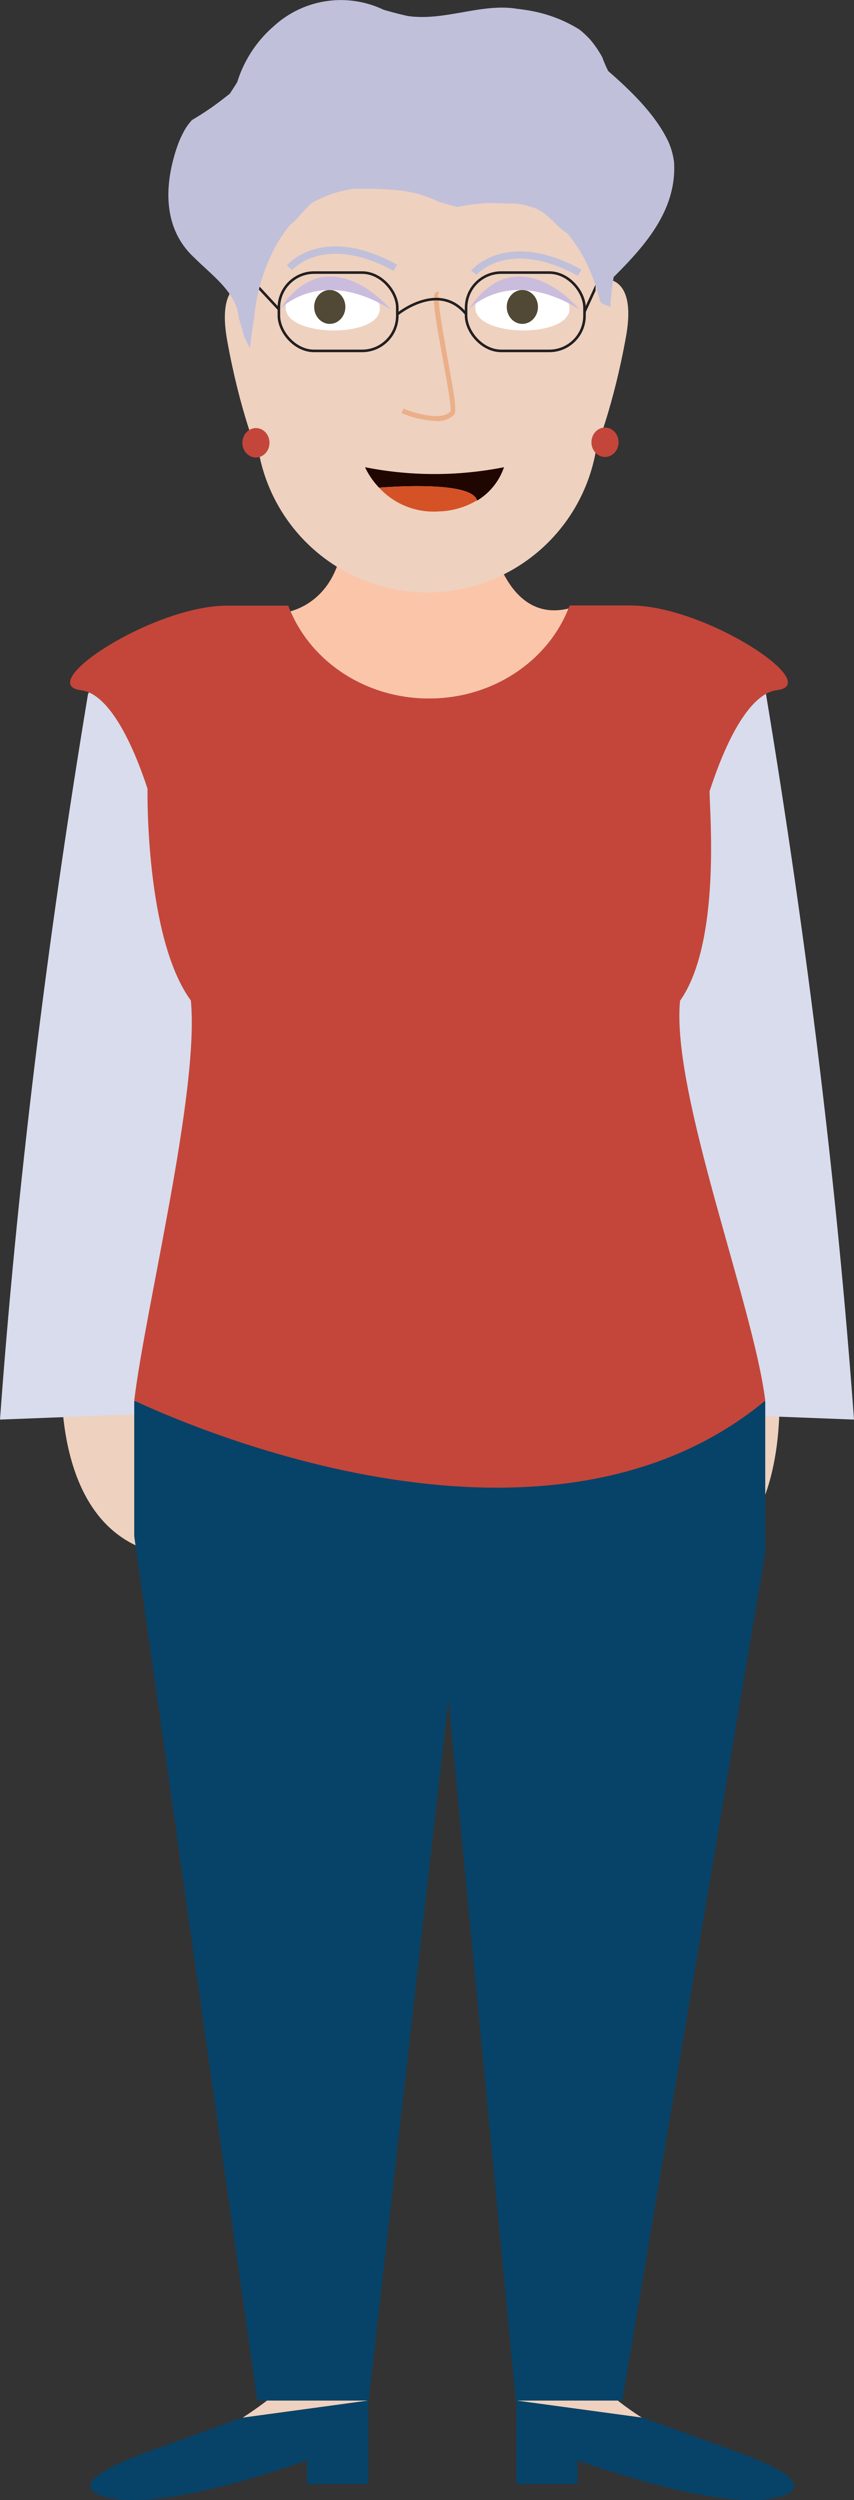 <svg xmlns="http://www.w3.org/2000/svg" viewBox="0 0 208.42 610.04"><rect x="0" y="0" width="208.42" height="610.04" fill="#333333" stroke="none"/><defs><style>.cls-1{fill:#eed1bf;}.cls-2{fill:#fbc5aa;}.cls-3{fill:#d8dcec;}.cls-4{fill:#074368;}.cls-12,.cls-5{fill:none;stroke-miterlimit:10;}.cls-5{stroke:#c1c0db;stroke-width:1.01px;}.cls-6{fill:#c4463a;}.cls-7{fill:#fff;}.cls-8{fill:#514835;}.cls-9{fill:#cabcdc;}.cls-10{fill:#ebaf89;}.cls-11{fill:#c1c0db;}.cls-12{stroke:#231f20;stroke-width:0.63px;}.cls-13{fill:#200600;}.cls-14{fill:#d55227;}</style></defs><g id="Layer_2" data-name="Layer 2"><g id="Avatar"><path id="Koza" class="cls-1" d="M15.41,328.5s-5.89,46.38,25.89,51V327.37Z"/><path id="Koza-2" data-name="Koza" class="cls-1" d="M189.81,333.68s5.89,46.38-25.9,51V332.55Z"/><path id="Vrat" class="cls-2" d="M138.76,148.48c-5.1,12.81-18.42,22-34.07,22-15.37,0-28.5-8.84-33.8-21.31,4-1.14,12.58-5.35,13.09-20.48h35.3S122.52,152.43,138.76,148.48Z"/><path class="cls-3" d="M0,346.38l51.93-2V197.23s-12-61-30.45-27.88Q6.15,261.9,0,346.38Z"/><path class="cls-3" d="M208.42,346.38l-51.94-2V197.23s12-61,30.46-27.88Q202.27,261.9,208.42,346.38Z"/><path id="Koza-3" data-name="Koza" class="cls-1" d="M89.92,585.74l-30.69,4.17c3.61-2.34,5.93-4.17,5.93-4.17Z"/><path id="Koza-4" data-name="Koza" class="cls-1" d="M156.64,589.91,126,585.74h24.77S153,587.57,156.64,589.91Z"/><path id="cevlje" class="cls-4" d="M89.92,585.74v20.39h-15v-5.82s-33.06,12.16-47.57,9.29c0,0-16.55-2.23,8.86-11.39,19-6.85,22.83-8.27,22.83-8.27l.17,0h0Z"/><path id="cevlje-2" data-name="cevlje" class="cls-4" d="M188.51,609.6c-14.5,2.87-47.57-9.29-47.57-9.29v5.82H126V585.74l30.69,4.17h0l.17,0s3.83,1.42,22.84,8.27C205.06,607.37,188.51,609.6,188.51,609.6Z"/><path class="cls-5" d="M43.14,315.34c.14-12.1,61.31,48.45,119,0"/><polygon id="Hlace" class="cls-4" points="186.76 341.86 186.76 378.86 151.87 585.74 125.89 585.74 109.44 414.66 89.97 585.74 62.79 585.74 32.76 374.86 32.76 341.86 186.76 341.86"/><path id="Majica" class="cls-6" d="M189.55,168.41c-4.83.58-10.78,7.47-16.38,24.68,0,4.95,2.85,36.81-7.21,51.12-2.17,22.51,18,74.46,20.8,97.55-56.74,46.95-150.23,1.63-154,0C35.5,319,48.69,266.34,46.58,244.12,35.36,228.78,36,192.43,36,192.43c-5.54-16.71-11.39-23.45-16.16-24C8,167,37.32,147.78,55.41,147.78H70.35q.25.69.54,1.35c5.3,12.47,18.43,21.31,33.8,21.31,15.65,0,29-9.15,34.07-22,.1-.23.19-.47.28-.7H154C172.07,147.78,201.39,167,189.55,168.41Z"/><path id="Koza-5" data-name="Koza" class="cls-1" d="M100.16,15h8.2a37.7,37.7,0,0,1,37.7,37.7v50.06a41.8,41.8,0,0,1-41.8,41.8h0a41.8,41.8,0,0,1-41.8-41.8V52.67A37.7,37.7,0,0,1,100.16,15Z"/><path class="cls-7" d="M92.71,75.33c.09-8-22.94-8.35-23-.3C69.6,82.3,92.63,82.6,92.71,75.33Z"/><path class="cls-7" d="M139,75.33c.09-8-22.93-8.35-23-.3C115.88,82.3,138.91,82.6,139,75.33Z"/><ellipse class="cls-8" cx="80.48" cy="74.89" rx="3.81" ry="4.14"/><ellipse class="cls-8" cx="127.48" cy="74.89" rx="3.81" ry="4.14"/><path id="Oci" class="cls-9" d="M68.25,75.5s9.78-10.67,27.09,0C95.34,75.5,80.29,57.43,68.25,75.5Z"/><path id="Oci-2" data-name="Oci" class="cls-9" d="M114.36,75.5s9.78-10.67,27.09,0C141.45,75.5,126.4,57.43,114.36,75.5Z"/><g id="Nos"><path class="cls-10" d="M106.37,102.73A25.5,25.5,0,0,1,98,100.81l.46-1.1c2.44,1,9.25,3.13,11.48.7.32-.83-.91-7.55-1.9-13-2.1-11.49-2.61-15.2-1.7-16a.81.81,0,0,1,.77-.2l-.3,1.16a.35.35,0,0,0,.38-.14c-.53,1,1,9.1,2,15,1.86,10.15,2.29,13.22,1.6,14A5.81,5.81,0,0,1,106.37,102.73Z"/></g><path id="Obrve" class="cls-11" d="M96.05,66.09c-16.86-9.23-24.66-.29-24.74-.2L70,64.77c.35-.42,8.81-10.12,26.91-.2Z"/><path id="Obrve-2" data-name="Obrve" class="cls-11" d="M141,67.27c-16.86-9.24-24.66-.3-24.74-.2L115,66c.35-.42,8.81-10.12,26.91-.21Z"/><g id="ocala"><rect class="cls-12" x="113.75" y="66.51" width="28.9" height="19.11" rx="8.59"/><rect class="cls-12" x="68.06" y="66.51" width="28.9" height="19.11" rx="8.59"/><path class="cls-12" d="M97,76.67s10.09-8.29,16.79,0"/><line class="cls-12" x1="62.46" y1="69.43" x2="68.06" y2="75.46"/><line class="cls-12" x1="146.05" y1="68.66" x2="142.65" y2="76.06"/></g><path id="Koza-6" data-name="Koza" class="cls-1" d="M145.35,68.25s10.48-3.18,7.43,13.86-7.43,27.6-7.43,27.6Z"/><path id="Koza-7" data-name="Koza" class="cls-1" d="M62.86,69.1S52.38,65.91,55.43,83s7.43,27.6,7.43,27.6Z"/><ellipse id="Uhani" class="cls-6" cx="62.46" cy="108.04" rx="3.31" ry="3.59"/><ellipse id="Uhani-2" data-name="Uhani" class="cls-6" cx="147.65" cy="107.91" rx="3.31" ry="3.59"/><path class="cls-13" d="M123,114a15.24,15.24,0,0,1-6.56,8.15C115.16,117,92.6,119,92.52,119a19,19,0,0,1-3.44-5A87.08,87.08,0,0,0,123,114Z"/><path class="cls-14" d="M116.4,122.1h0a19.32,19.32,0,0,1-9.33,2.69A18.06,18.06,0,0,1,92.52,119C92.6,119,115.16,117,116.4,122.1Z"/><polygon class="cls-13" points="92.52 118.97 92.52 118.97 92.52 118.97 92.52 118.97"/><path id="Lasje1" class="cls-11" d="M61,84.93c.25-2.33.57-4.69,1-7.06a45.6,45.6,0,0,1,5.45-18.13,32.65,32.65,0,0,1,3.48-5c2.28-1.58,4.06-5.13,6.6-5.93a25.1,25.1,0,0,1,4.19-1.72,29.53,29.53,0,0,1,4.35-1A92.8,92.8,0,0,1,97,46.42a28.28,28.28,0,0,1,9.94,2.76c1.56.46,3.13.92,4.69,1.34a42.1,42.1,0,0,1,5.82-.86,38.08,38.08,0,0,1,5.85,0,17,17,0,0,1,3,.07,15.89,15.89,0,0,1,2.85.62c4.3,1,6.07,4.55,9.36,6.63.63.77,1.24,1.58,1.82,2.43S141.46,61.13,142,62a42.91,42.91,0,0,1,2.61,5.59,44.56,44.56,0,0,1,1.74,5.66c.53,1.11,1.58,1.11,2.63,1.67,0-1.23.14-2.46.27-3.67s.31-2.43.51-3.64c7.41-7.4,15.49-16.28,14.74-28.06a16.93,16.93,0,0,0-.69-3.15,16.54,16.54,0,0,0-1.35-3.12,31.94,31.94,0,0,0-1.78-2.94c-3.27-4.82-7.85-9.18-12.24-13A27.91,27.91,0,0,1,147,14a25,25,0,0,0-1.4-2.29A24.1,24.1,0,0,0,144,9.62a22.11,22.11,0,0,0-2.6-2.42,33.73,33.73,0,0,0-11.88-4.56c-1.08-.2-2.16-.36-3.25-.48-8.7-1.47-17.56,3-26.61,1.77-1-.21-2-.45-3-.71s-2-.54-3-.82a24.22,24.22,0,0,0-26.85,4A29.63,29.63,0,0,0,57.91,20c-.59,1-1.21,1.9-1.82,2.86l-1.77,1.38a69.3,69.3,0,0,1-7.47,5.05,13.68,13.68,0,0,0-2,2.82,24.79,24.79,0,0,0-1.46,3.26c-.37,1-.71,2.1-1,3.17-2.33,8.56-2,17.83,5,24.31.78.77,1.56,1.51,2.36,2.24,3.93,3.66,8,7.18,8.55,12.53.45,1.55.89,3.09,1.34,4.6C60.42,83.94,61,84.93,61,84.93Z"/></g></g></svg>